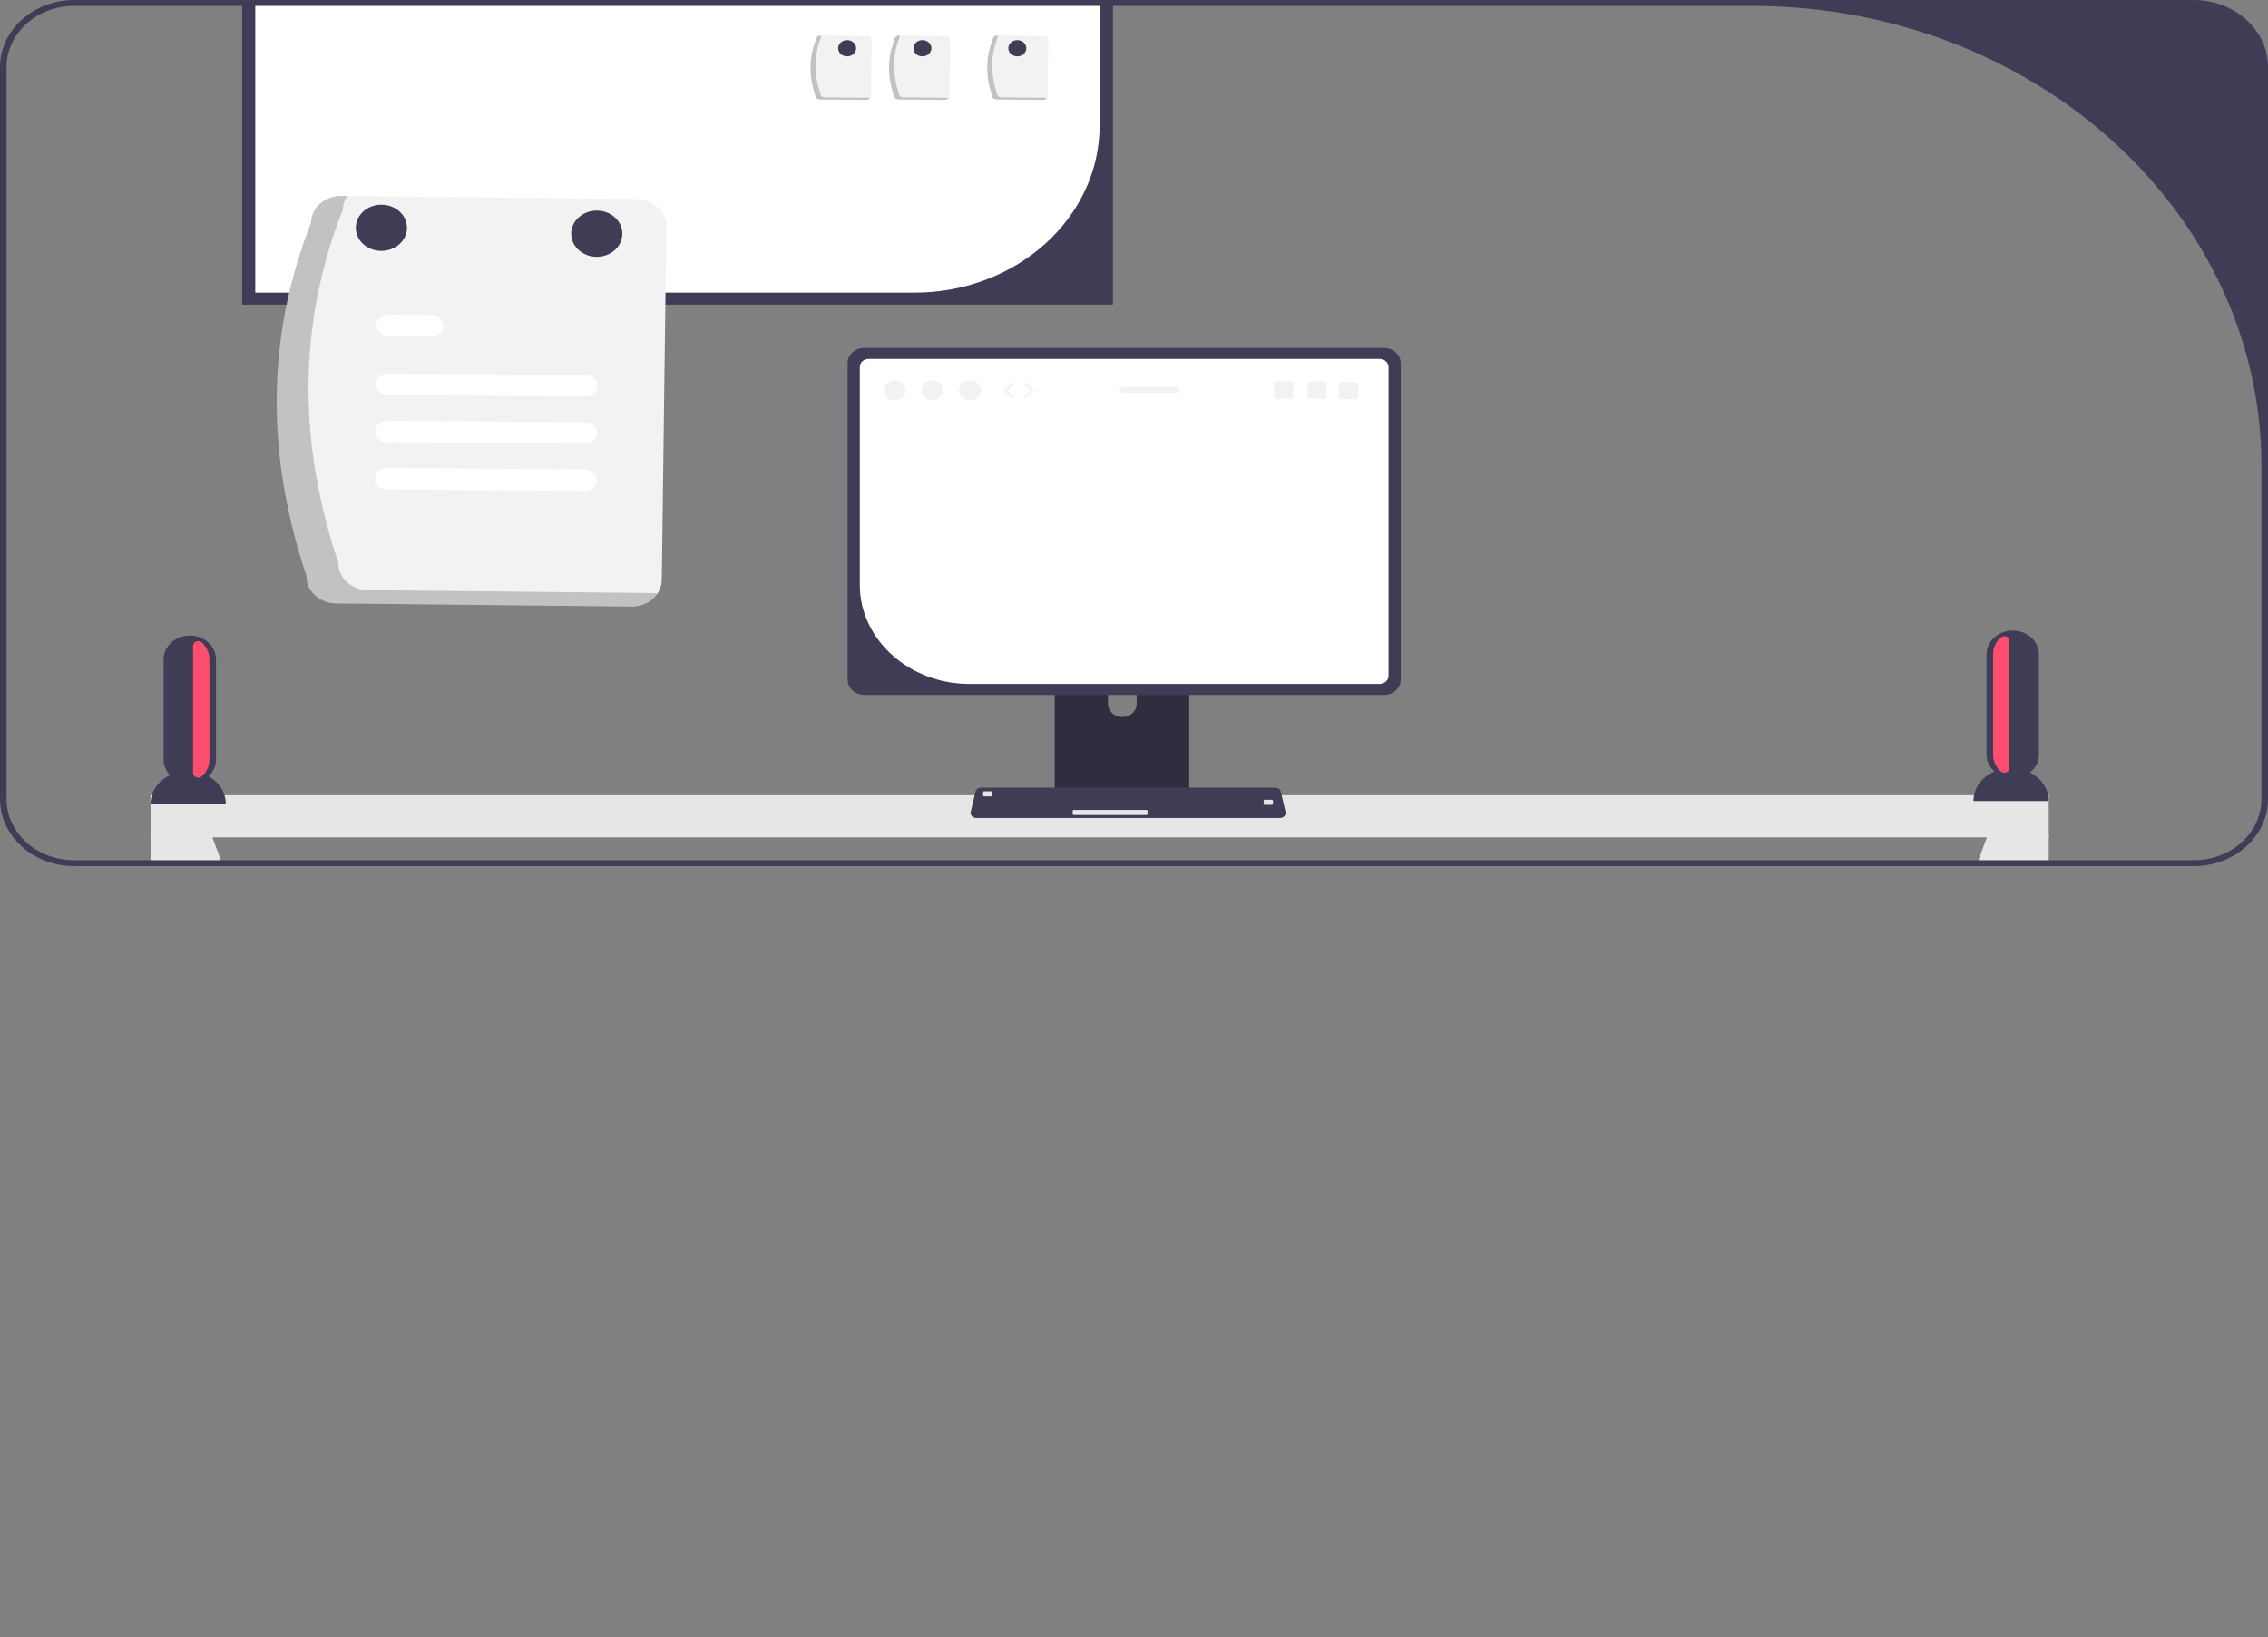 <svg viewBox="0 0 511 369" fill="none" xmlns="http://www.w3.org/2000/svg">
<rect x="0" y="0" width="511" height="369" fill="#808080" stroke="none"/>
<g clip-path="url(#clip0_307_5845)">
<path d="M461.596 179.235H33.919V188.717H461.596V179.235Z" fill="#E6E6E6"/>
<path d="M46.965 174.948C48.013 173.986 48.666 172.674 48.666 171.217V148.565C48.666 147.093 48.003 145.761 46.941 144.795C46.388 144.295 45.717 143.895 44.98 143.622C44.294 143.376 43.549 143.236 42.767 143.236C39.508 143.236 36.868 145.621 36.868 148.565V171.217C36.868 172.551 37.414 173.767 38.31 174.702C35.704 175.921 33.919 178.375 33.919 181.21H50.879C50.879 178.553 49.308 176.233 46.965 174.948Z" fill="#3F3D56"/>
<path d="M457.365 174.108C458.6 173.131 459.383 171.7 459.383 170.099V147.448C459.383 144.503 456.743 142.118 453.484 142.118C452.703 142.118 451.958 142.258 451.272 142.505C450.535 142.778 449.864 143.178 449.311 143.677C448.249 144.643 447.585 145.976 447.585 147.448V170.099C447.585 171.589 448.27 172.925 449.359 173.892C446.573 175.052 444.636 177.59 444.636 180.544H461.595C461.595 177.766 459.885 175.351 457.365 174.108Z" fill="#3F3D56"/>
<path d="M44.412 188.125H33.919V195.2H44.412V188.125Z" fill="#E6E6E6"/>
<path d="M50.275 195.2H39.162L38.676 193.868L36.788 188.718L36.736 188.578L38.167 188.125L46.639 185.44L47.856 188.718L49.773 193.868L50.275 195.2Z" fill="#E6E6E6"/>
<path d="M458.779 188.578L458.728 188.718L456.84 193.868L456.353 195.2H445.241L445.743 193.868L447.66 188.718L448.876 185.44L457.349 188.125L458.779 188.578Z" fill="#E6E6E6"/>
<path d="M461.596 188.125H451.104V195.2H461.596V188.125Z" fill="#E6E6E6"/>
<path d="M250.707 0H54.565V68.62H250.707V0Z" fill="#3F3D56"/>
<path d="M250.707 0H54.565V68.62H250.707V0Z" fill="#3F3D56"/>
<path d="M57.516 0V65.955H206.018C229.07 65.955 247.758 49.071 247.758 28.243V0H57.516Z" fill="white"/>
<path d="M494.269 0H16.731C7.506 0 0 6.782 0 15.116V180.084C0 188.418 7.506 195.2 16.731 195.2H494.269C503.494 195.2 511 188.418 511 180.084V15.116C511 6.782 503.494 0 494.269 0ZM509.525 180.084C509.525 187.699 502.697 193.868 494.269 193.868H16.731C8.303 193.868 1.475 187.699 1.475 180.084V15.116C1.475 7.502 8.303 1.332 16.731 1.332H394.731C458.13 1.332 509.525 47.767 509.525 105.048V180.084Z" fill="#3F3D56"/>
<path d="M266.465 139.392H239.086C238.283 139.392 237.634 139.985 237.634 140.717V179.791H267.932V140.717C267.932 139.985 267.276 139.392 266.465 139.392ZM256.105 158.679C256.105 159.338 255.862 159.938 255.449 160.431C254.859 161.137 253.922 161.597 252.868 161.597C251.821 161.597 250.884 161.137 250.294 160.431C249.882 159.938 249.638 159.338 249.638 158.679V154.142C249.653 152.549 251.098 151.25 252.868 151.25C254.638 151.25 256.09 152.549 256.105 154.142V158.679Z" fill="#2F2E41"/>
<path d="M237.537 178.545V182.309C237.537 182.715 237.898 183.049 238.348 183.049H267.209C267.651 183.049 268.02 182.715 268.02 182.309V178.545H237.537Z" fill="#3F3D56"/>
<path d="M311.806 78.413H194.77C192.683 78.413 190.979 79.952 190.979 81.838V153.189C190.979 155.081 192.683 156.62 194.77 156.62H311.806C313.892 156.62 315.596 155.081 315.596 153.189V81.838C315.596 79.952 313.892 78.413 311.806 78.413Z" fill="#3F3D56"/>
<path d="M310.818 80.885H195.75C194.631 80.885 193.723 81.705 193.723 82.717V131.838C193.723 144.105 204.831 154.142 218.409 154.142H310.825C311.94 154.142 312.853 153.317 312.853 152.31V82.724C312.853 81.712 311.937 80.885 310.818 80.885Z" fill="white"/>
<path d="M289.641 182.989L288.763 179.238L288.579 178.432C288.461 177.905 287.945 177.526 287.347 177.526H221.006C220.416 177.526 219.9 177.905 219.775 178.432L219.59 179.238L218.713 182.989C218.639 183.328 218.727 183.675 218.971 183.941C219.207 184.208 219.568 184.361 219.944 184.361H288.409C288.793 184.361 289.147 184.208 289.39 183.941C289.626 183.675 289.722 183.328 289.641 182.989Z" fill="#3F3D56"/>
<path d="M223.332 178.347H221.767C221.617 178.347 221.495 178.457 221.495 178.593V179.244C221.495 179.38 221.617 179.49 221.767 179.49H223.332C223.482 179.49 223.604 179.38 223.604 179.244V178.593C223.604 178.457 223.482 178.347 223.332 178.347Z" fill="#E6E6E6"/>
<path d="M286.542 180.252H284.977C284.827 180.252 284.705 180.362 284.705 180.498V181.15C284.705 181.285 284.827 181.395 284.977 181.395H286.542C286.692 181.395 286.814 181.285 286.814 181.15V180.498C286.814 180.362 286.692 180.252 286.542 180.252Z" fill="#E6E6E6"/>
<path d="M258.285 182.539H241.961C241.81 182.539 241.688 182.649 241.688 182.784V183.436C241.688 183.571 241.81 183.682 241.961 183.682H258.285C258.436 183.682 258.558 183.571 258.558 183.436V182.784C258.558 182.649 258.436 182.539 258.285 182.539Z" fill="#E6E6E6"/>
<path d="M69.06 129.841C60.211 103.328 59.656 76.777 70.091 50.177C70.138 46.82 73.185 44.131 76.901 44.166L143.491 44.87C147.207 44.913 150.183 47.665 150.144 51.022L149.113 130.687C149.066 134.044 146.019 136.733 142.303 136.697L75.713 135.994C71.997 135.951 69.021 133.199 69.06 129.841Z" fill="#F2F2F2"/>
<path opacity="0.2" d="M82.877 132.997C79.161 132.954 76.185 130.202 76.224 126.844C67.374 100.331 66.82 73.78 77.254 47.18C77.275 46.121 77.605 45.086 78.211 44.18L76.901 44.166C73.185 44.131 70.138 46.82 70.091 50.177C59.656 76.777 60.211 103.328 69.06 129.841C69.021 133.198 71.997 135.951 75.713 135.994L142.303 136.697C144.711 136.715 146.945 135.566 148.157 133.686L82.877 132.997Z" fill="black"/>
<path d="M131.927 89.38L87.302 89.02C85.823 89.007 84.637 87.913 84.651 86.577C84.666 85.243 85.873 84.172 87.35 84.182L131.975 84.541C133.453 84.558 134.638 85.654 134.62 86.99C134.602 88.32 133.399 89.387 131.927 89.38Z" fill="white"/>
<path d="M97.25 75.833L87.433 75.754C85.954 75.746 84.762 74.656 84.771 73.32C84.779 71.984 85.985 70.907 87.464 70.915L87.481 70.915L97.298 70.995C98.777 71.011 99.961 72.107 99.943 73.443C99.925 74.773 98.722 75.84 97.25 75.833Z" fill="white"/>
<path d="M131.717 110.65L87.092 110.29C85.613 110.274 84.429 109.178 84.447 107.842C84.464 106.512 85.667 105.444 87.139 105.452L131.764 105.812C133.243 105.819 134.435 106.909 134.427 108.245C134.418 109.581 133.212 110.658 131.734 110.65L131.717 110.65Z" fill="white"/>
<path d="M131.822 100.015L87.197 99.655C85.718 99.645 84.529 98.553 84.54 97.218C84.552 95.881 85.76 94.807 87.238 94.817L87.245 94.817L131.87 95.177C133.348 95.193 134.533 96.289 134.515 97.625C134.497 98.955 133.294 100.022 131.822 100.015Z" fill="white"/>
<path d="M85.928 56.547C89.112 56.547 91.692 54.216 91.692 51.34C91.692 48.464 89.112 46.133 85.928 46.133C82.745 46.133 80.165 48.464 80.165 51.34C80.165 54.216 82.745 56.547 85.928 56.547Z" fill="#3F3D56"/>
<path d="M134.459 57.88C137.642 57.88 140.222 55.548 140.222 52.672C140.222 49.797 137.642 47.465 134.459 47.465C131.276 47.465 128.695 49.797 128.695 52.672C128.695 55.548 131.276 57.88 134.459 57.88Z" fill="#3F3D56"/>
<path d="M201.615 90.227C202.967 90.227 204.063 89.214 204.063 87.965C204.063 86.716 202.967 85.704 201.615 85.704C200.262 85.704 199.166 86.716 199.166 87.965C199.166 89.214 200.262 90.227 201.615 90.227Z" fill="#F2F2F2"/>
<path d="M210.074 90.227C211.426 90.227 212.522 89.214 212.522 87.965C212.522 86.716 211.426 85.704 210.074 85.704C208.721 85.704 207.625 86.716 207.625 87.965C207.625 89.214 208.721 90.227 210.074 90.227Z" fill="#F2F2F2"/>
<path d="M218.533 90.227C219.885 90.227 220.981 89.214 220.981 87.965C220.981 86.716 219.885 85.704 218.533 85.704C217.18 85.704 216.084 86.716 216.084 87.965C216.084 89.214 217.18 90.227 218.533 90.227Z" fill="#F2F2F2"/>
<path d="M228.178 89.753C228.103 89.753 228.028 89.726 227.971 89.674L226.319 88.148C226.209 88.046 226.209 87.884 226.319 87.782L227.971 86.256C228.083 86.153 228.267 86.151 228.381 86.252C228.495 86.353 228.497 86.519 228.385 86.622L226.931 87.965L228.385 89.308C228.497 89.411 228.495 89.577 228.381 89.678C228.324 89.728 228.251 89.753 228.178 89.753Z" fill="#F2F2F2"/>
<path d="M230.955 89.753C230.882 89.753 230.808 89.728 230.752 89.678C230.638 89.577 230.636 89.412 230.748 89.308L232.202 87.965L230.748 86.622C230.636 86.519 230.638 86.353 230.752 86.252C230.866 86.151 231.05 86.153 231.162 86.256L232.814 87.782C232.924 87.884 232.924 88.046 232.814 88.148L231.162 89.674C231.105 89.726 231.03 89.753 230.955 89.753Z" fill="#F2F2F2"/>
<path d="M298.28 85.965H295.207C294.857 85.965 294.573 86.222 294.573 86.538V89.317C294.573 89.633 294.857 89.889 295.207 89.889H298.28C298.63 89.889 298.917 89.633 298.917 89.317V86.538C298.917 86.222 298.63 85.965 298.28 85.965Z" fill="#F2F2F2"/>
<path d="M290.75 85.965H287.678C287.328 85.965 287.044 86.222 287.044 86.538V89.317C287.044 89.633 287.328 89.889 287.678 89.889H290.75C291.101 89.889 291.387 89.633 291.387 89.317V86.538C291.387 86.222 291.101 85.965 290.75 85.965Z" fill="#F2F2F2"/>
<path d="M305.373 86.096H302.301C301.951 86.096 301.667 86.353 301.667 86.669V89.447C301.667 89.764 301.951 90.02 302.301 90.02H305.373C305.724 90.02 306.01 89.764 306.01 89.447V86.669C306.01 86.353 305.724 86.096 305.373 86.096Z" fill="#F2F2F2"/>
<path d="M264.858 87.153H253.042C252.613 87.153 252.269 87.467 252.269 87.852C252.269 88.236 252.613 88.55 253.042 88.55H264.858C265.284 88.55 265.632 88.236 265.632 87.852C265.632 87.467 265.284 87.153 264.858 87.153Z" fill="#F2F2F2"/>
<path d="M223.491 21.445C222.103 17.288 222.016 13.124 223.652 8.953C223.66 8.426 224.138 8.004 224.72 8.01L235.163 8.12C235.746 8.127 236.212 8.559 236.206 9.085L236.045 21.578C236.037 22.104 235.559 22.526 234.977 22.52L224.534 22.41C223.951 22.403 223.485 21.972 223.491 21.445Z" fill="#F2F2F2"/>
<path opacity="0.2" d="M225.658 21.94C225.075 21.933 224.608 21.502 224.614 20.975C223.227 16.817 223.14 12.654 224.776 8.483C224.779 8.317 224.831 8.154 224.926 8.012L224.72 8.01C224.138 8.004 223.66 8.426 223.652 8.953C222.016 13.124 222.103 17.288 223.491 21.445C223.485 21.972 223.951 22.403 224.534 22.41L234.977 22.52C235.354 22.523 235.705 22.343 235.895 22.048L225.658 21.94Z" fill="black"/>
<path d="M201.37 21.445C199.982 17.288 199.895 13.124 201.531 8.953C201.539 8.426 202.017 8.004 202.599 8.01L213.042 8.12C213.625 8.127 214.091 8.559 214.085 9.085L213.923 21.578C213.916 22.104 213.438 22.526 212.856 22.52L202.413 22.41C201.83 22.403 201.364 21.972 201.37 21.445Z" fill="#F2F2F2"/>
<path opacity="0.2" d="M203.536 21.94C202.954 21.933 202.487 21.502 202.493 20.975C201.105 16.817 201.019 12.654 202.655 8.483C202.658 8.317 202.71 8.154 202.805 8.012L202.599 8.01C202.017 8.004 201.539 8.426 201.531 8.953C199.895 13.124 199.982 17.288 201.37 21.445C201.364 21.972 201.83 22.403 202.413 22.41L212.856 22.52C213.233 22.523 213.583 22.343 213.773 22.048L203.536 21.94Z" fill="black"/>
<path d="M183.673 21.445C182.285 17.288 182.198 13.124 183.834 8.953C183.842 8.426 184.319 8.004 184.902 8.01L195.345 8.12C195.927 8.127 196.394 8.559 196.388 9.085L196.226 21.578C196.219 22.104 195.741 22.526 195.158 22.52L184.716 22.41C184.133 22.403 183.666 21.972 183.673 21.445Z" fill="#F2F2F2"/>
<path opacity="0.2" d="M185.839 21.94C185.256 21.933 184.79 21.502 184.796 20.975C183.408 16.817 183.321 12.654 184.958 8.483C184.961 8.317 185.013 8.154 185.108 8.012L184.902 8.01C184.319 8.004 183.842 8.426 183.834 8.953C182.198 13.124 182.285 17.288 183.673 21.445C183.666 21.972 184.133 22.403 184.716 22.41L195.158 22.52C195.536 22.523 195.886 22.343 196.076 22.048L185.839 21.94Z" fill="black"/>
<path d="M190.869 12.707C191.989 12.707 192.897 11.886 192.897 10.874C192.897 9.862 191.989 9.042 190.869 9.042C189.749 9.042 188.841 9.862 188.841 10.874C188.841 11.886 189.749 12.707 190.869 12.707Z" fill="#3F3D56"/>
<path d="M207.829 12.707C208.949 12.707 209.857 11.886 209.857 10.874C209.857 9.862 208.949 9.042 207.829 9.042C206.709 9.042 205.801 9.862 205.801 10.874C205.801 11.886 206.709 12.707 207.829 12.707Z" fill="#3F3D56"/>
<path d="M229.213 12.707C230.333 12.707 231.241 11.886 231.241 10.874C231.241 9.862 230.333 9.042 229.213 9.042C228.093 9.042 227.185 9.862 227.185 10.874C227.185 11.886 228.093 12.707 229.213 12.707Z" fill="#3F3D56"/>
<path d="M47.192 148.565V171.217C47.192 172.688 46.532 174.019 45.466 174.983C44.745 175.635 43.505 175.144 43.505 174.223V145.55C43.505 144.638 44.733 144.137 45.45 144.78L45.466 144.795C46.528 145.761 47.192 147.093 47.192 148.565Z" fill="#FF4D6D"/>
<path d="M449.061 147.448V170.099C449.061 171.571 449.72 172.902 450.786 173.866C451.507 174.517 452.747 174.027 452.747 173.106V144.433C452.747 143.521 451.52 143.02 450.803 143.662L450.786 143.677C449.724 144.643 449.061 145.976 449.061 147.448Z" fill="#FF4D6D"/>
</g>
<defs>
<clipPath id="clip0_307_5845">
<rect width="511" height="369" fill="white"/>
</clipPath>
</defs>
</svg>
